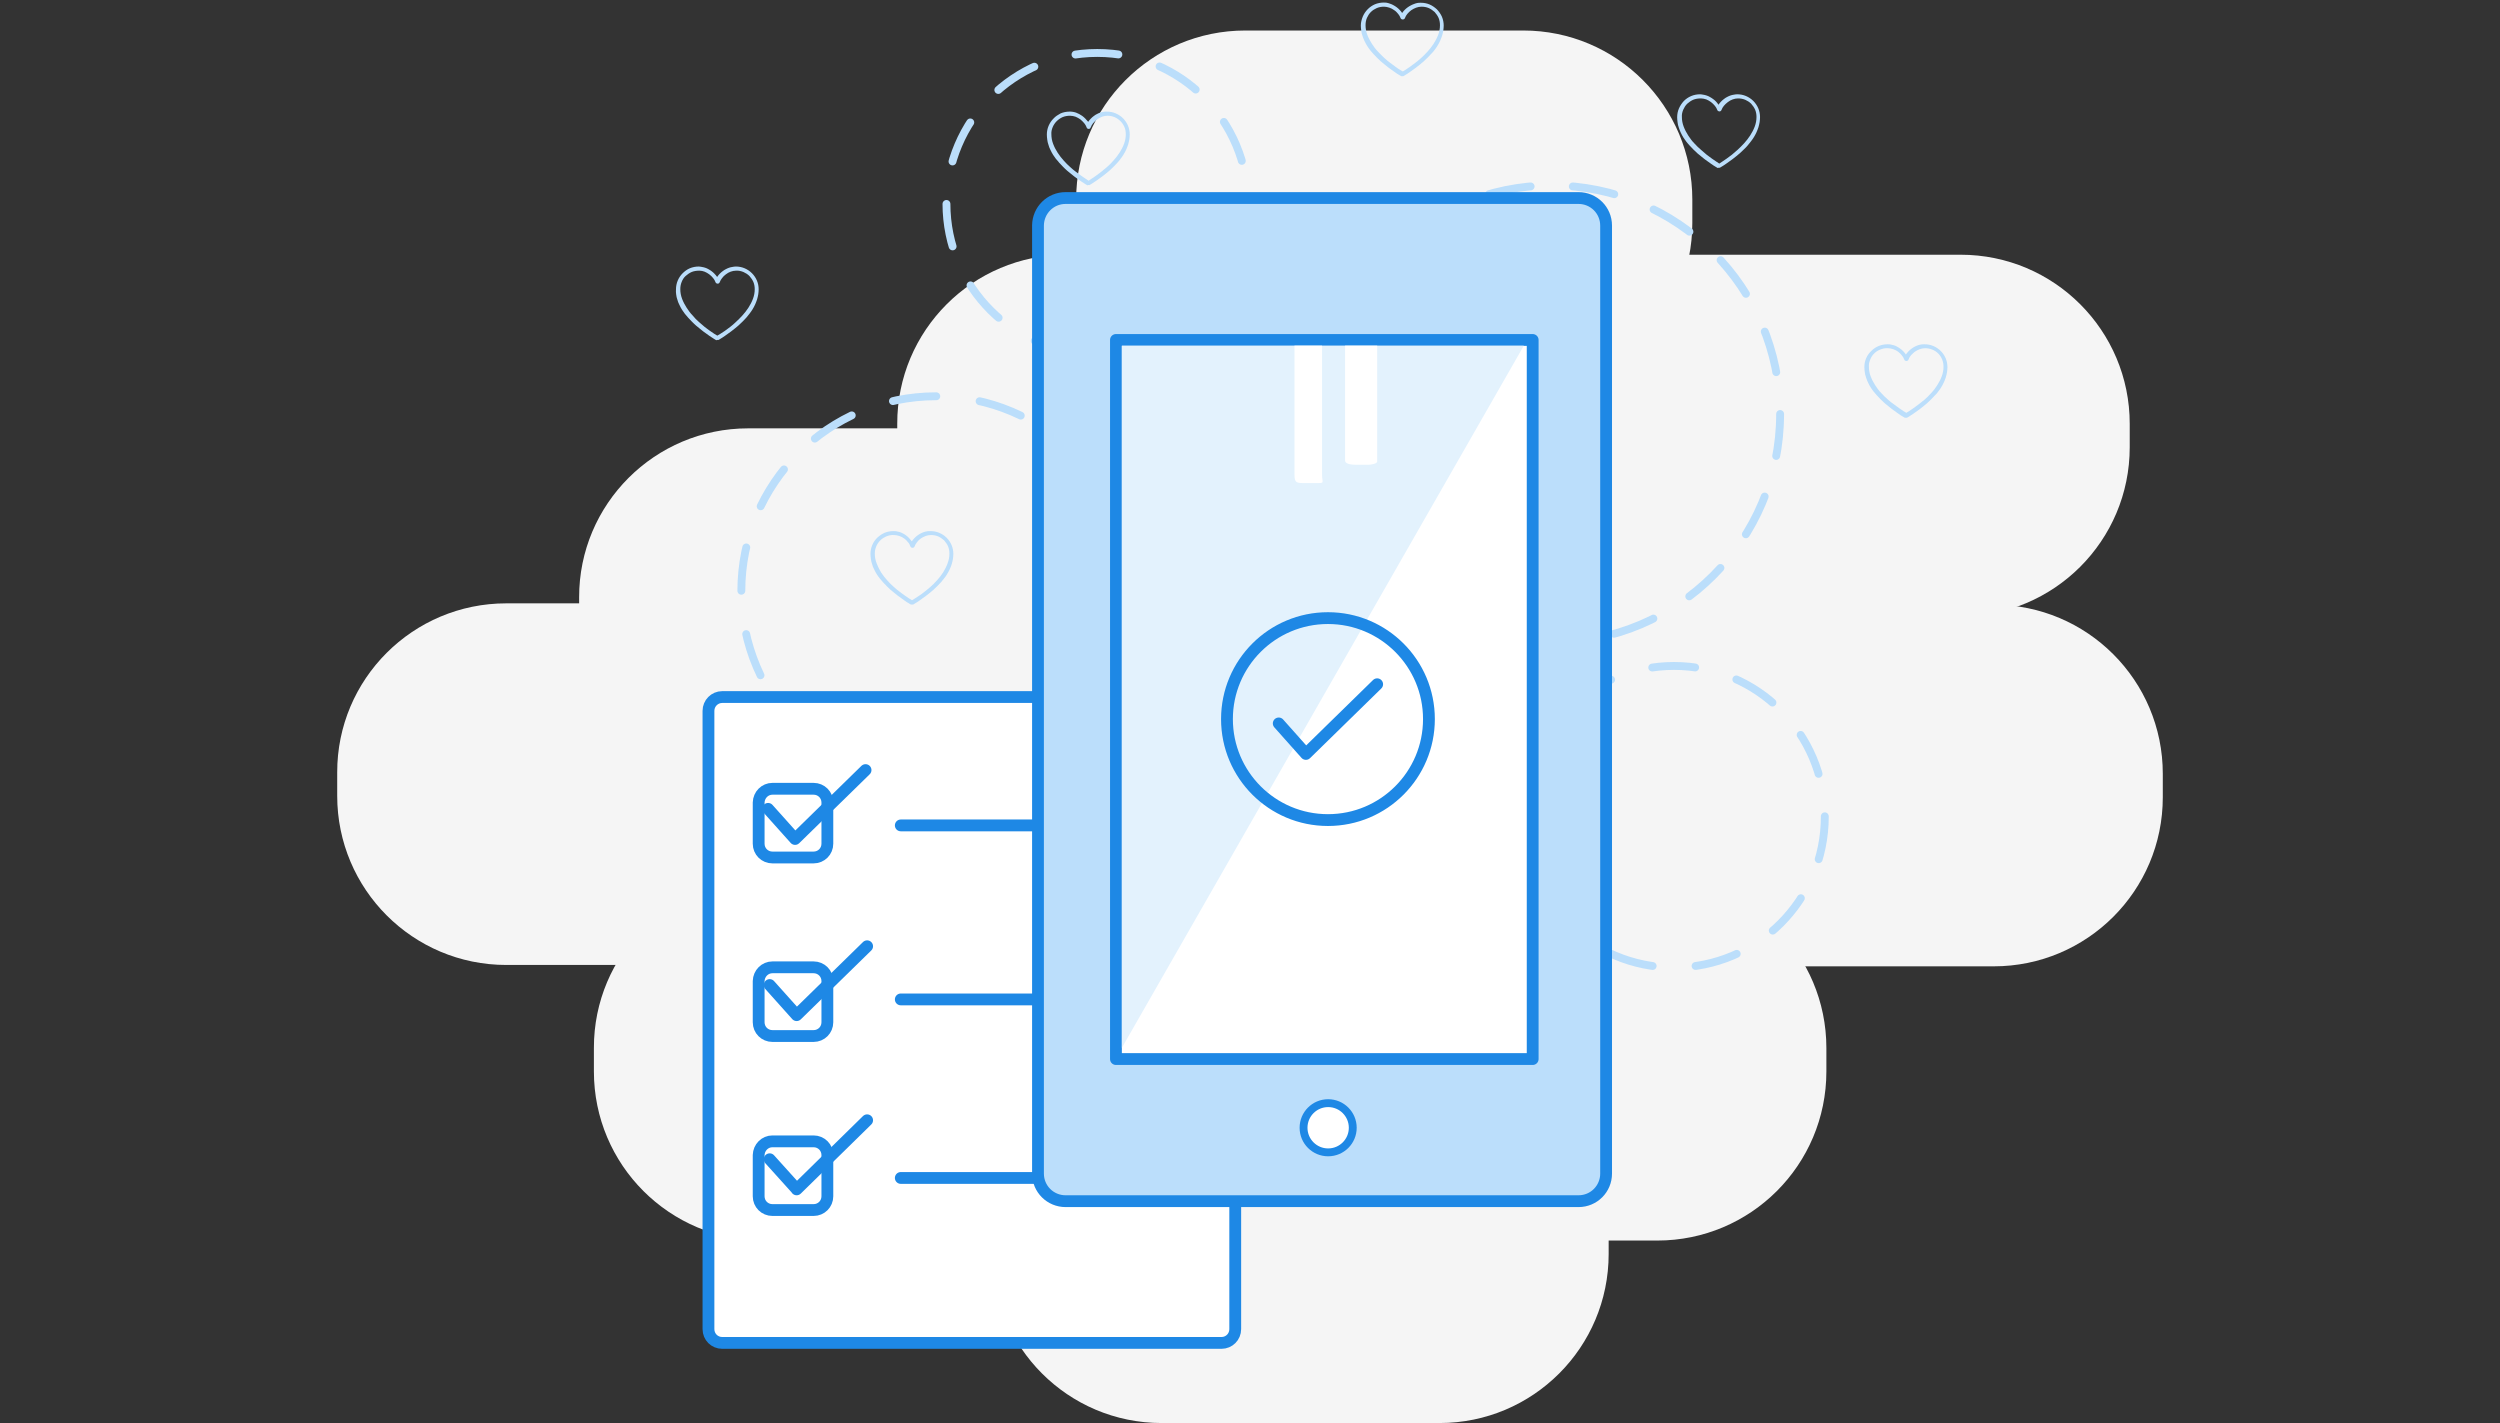 <?xml version="1.0" encoding="utf-8"?>
<!-- Generator: Adobe Illustrator 17.1.0, SVG Export Plug-In . SVG Version: 6.00 Build 0)  -->
<!DOCTYPE svg PUBLIC "-//W3C//DTD SVG 1.1//EN" "http://www.w3.org/Graphics/SVG/1.1/DTD/svg11.dtd">
<svg version="1.1" id="Layer_1" xmlns="http://www.w3.org/2000/svg" xmlns:xlink="http://www.w3.org/1999/xlink" x="0px" y="0px"
	 viewBox="0 0 1270 723" enable-background="new 0 0 1270 723" xml:space="preserve">
<rect x="0" y="0" width="1270" height="723" fill="#333333" stroke="none"/>
<g id="Layer_2">
	<g id="Layer_1-2">
		<g>
			<path fill="#F5F5F5" d="M387.6,446.5h454.3c47.5,0,85.9,38.5,85.9,85.9v11.9c0,47.5-38.5,85.9-85.9,85.9H387.6
				c-47.5,0-85.9-38.5-85.9-85.9v-11.9C301.6,484.9,340.1,446.5,387.6,446.5z"/>
			<path fill="#F5F5F5" d="M558.5,307.2h454.3c47.5,0,85.9,38.5,85.9,85.9V405c0,47.5-38.5,85.9-85.9,85.9H558.5
				c-47.5,0-85.9-38.5-85.9-85.9v-11.9C472.5,345.6,511,307.2,558.5,307.2z"/>
			<path fill="#F5F5F5" d="M541.7,129.4H996c47.5,0,85.9,38.5,85.9,85.9v11.9c0,47.5-38.5,85.9-85.9,85.9H541.7
				c-47.5,0-85.9-38.5-85.9-85.9v-11.9C455.7,167.9,494.2,129.4,541.7,129.4z"/>
			<path fill="#F5F5F5" d="M257.2,306.5h454.3c47.5,0,85.9,38.5,85.9,85.9v11.9c0,47.5-38.5,85.9-85.9,85.9H257.2
				c-47.5,0-85.9-38.5-85.9-85.9v-11.9C171.2,345,209.7,306.5,257.2,306.5z"/>
			<path fill="#F5F5F5" d="M380.1,217.6h454.3c47.5,0,85.9,38.5,85.9,85.9v11.9c0,47.5-38.5,85.9-85.9,85.9H380.1
				c-47.5,0-85.9-38.5-85.9-85.9v-11.9C294.1,256.1,332.6,217.6,380.1,217.6z"/>
			<path fill="#F5F5F5" d="M632.6,15.5h141.2c47.5,0,85.9,38.5,85.9,85.9v11.9c0,47.5-38.5,85.9-85.9,85.9H632.6
				c-47.5,0-85.9-38.5-85.9-85.9v-11.9C546.6,54,585.1,15.5,632.6,15.5z"/>
			<path fill="#F5F5F5" d="M590.1,539.2h141.2c47.5,0,85.9,38.5,85.9,85.9v11.9c0,47.5-38.5,85.9-85.9,85.9H590.1
				c-47.5,0-85.9-38.5-85.9-85.9v-11.9C504.2,577.7,542.6,539.2,590.1,539.2z"/>
		</g>
		<g>
			
				<circle fill="none" stroke="#BBDEFB" stroke-width="4" stroke-linecap="round" stroke-linejoin="round" stroke-dasharray="21.868,21.868" cx="850.4" cy="414.9" r="76.6"/>
		</g>
		<g>
			
				<circle fill="none" stroke="#BBDEFB" stroke-width="4" stroke-linecap="round" stroke-linejoin="round" stroke-dasharray="21.868,21.868" cx="557.4" cy="103.5" r="76.6"/>
		</g>
		<g>
			
				<circle fill="none" stroke="#BBDEFB" stroke-width="4" stroke-linecap="round" stroke-linejoin="round" stroke-dasharray="22.2,22.2" cx="475.5" cy="300.2" r="98.9"/>
		</g>
		<g>
			
				<circle fill="none" stroke="#BBDEFB" stroke-width="4" stroke-linecap="round" stroke-linejoin="round" stroke-dasharray="21.459,21.459" cx="788.2" cy="210.3" r="116.1"/>
		</g>
		<path fill="#BBDEFB" d="M872.8,85.3h-0.3l-1-0.6c-0.6-0.4-1.4-0.8-2.3-1.5c-0.9-0.6-2-1.4-3.2-2.3c-1.2-0.9-2.3-1.9-3.7-3
			c-0.7-0.7-1.4-1.3-2.1-2c-0.7-0.7-1.3-1.4-1.9-2s-1.1-1.3-1.7-2c-0.5-0.7-1-1.4-1.4-2c-0.5-0.8-1-1.7-1.4-2.6
			c-0.4-0.8-0.7-1.7-1-2.6c-0.3-0.8-0.5-1.7-0.6-2.6c-0.1-0.8-0.2-1.7-0.2-2.5c0-1.6,0.3-3.1,0.9-4.5c0.6-1.4,1.5-2.7,2.5-3.8
			c1.1-1.1,2.3-1.9,3.7-2.5c1.4-0.6,3-0.9,4.5-0.9c0.5,0,1.1,0.1,1.6,0.2c0.6,0.1,1.1,0.2,1.7,0.4c0.6,0.2,1.1,0.4,1.6,0.7
			c0.5,0.3,1.1,0.6,1.6,1c1.2,0.8,2.1,1.8,2.9,3c0.4-0.6,0.8-1.1,1.3-1.6c0.5-0.5,1-1,1.6-1.4c0.5-0.4,1-0.7,1.6-1
			c0.5-0.3,1.1-0.5,1.6-0.7c0.5-0.2,1.1-0.3,1.7-0.4c0.5-0.1,1.1-0.2,1.7-0.2c1.6,0,3.1,0.3,4.5,0.9c2.8,1.2,5,3.4,6.2,6.2
			c0.6,1.4,0.9,3,0.9,4.5c0,0.8-0.1,1.7-0.2,2.5c-0.1,0.9-0.4,1.7-0.6,2.6c-0.3,0.9-0.6,1.7-1,2.6c-0.4,0.9-0.9,1.8-1.4,2.6
			c-0.4,0.7-0.9,1.3-1.4,2c-0.5,0.7-1,1.3-1.6,2c-0.6,0.7-1.2,1.4-1.9,2c-0.7,0.7-1.4,1.3-2.1,2c-1.3,1.1-2.5,2.1-3.7,3
			s-2.3,1.7-3.2,2.3c-0.9,0.7-1.7,1.1-2.3,1.5l-1,0.6h-0.3h-0.3L872.8,85.3z M860.1,50.7c-1.1,0.5-2.1,1.2-3,2c-0.9,0.9-1.5,1.9-2,3
			c-0.5,1.2-0.8,2.4-0.7,3.7c0,1.7,0.3,3.3,0.9,4.9c0.6,1.6,1.4,3.1,2.3,4.5c0.9,1.4,1.9,2.8,3.1,4c1.1,1.2,2.2,2.3,3.4,3.3
			c1,0.9,1.9,1.7,2.9,2.5l2.7,2l2.2,1.5l1.5,1l1.5-1l2.2-1.5c0.8-0.6,1.7-1.2,2.7-2s1.9-1.6,2.9-2.5s2.2-2.1,3.3-3.3
			c1.1-1.2,2.2-2.6,3.1-4c0.9-1.4,1.7-2.9,2.3-4.5c0.6-1.6,0.9-3.2,0.9-4.9c0-1.3-0.2-2.5-0.7-3.7c-0.5-1.1-1.2-2.1-2-3
			c-0.9-0.9-1.9-1.5-3-2c-1.2-0.5-2.4-0.7-3.7-0.7c-0.9,0-1.9,0.2-2.7,0.5c-0.9,0.3-1.7,0.8-2.5,1.4c-0.7,0.5-1.4,1.2-2,1.9
			c-0.5,0.6-0.9,1.3-1.2,2.1c-0.1,0.2-0.2,0.4-0.4,0.5c-0.2,0.2-0.4,0.2-0.6,0.2c-0.2,0-0.5-0.1-0.7-0.2c-0.2-0.1-0.3-0.3-0.4-0.5
			c-0.3-0.8-0.7-1.5-1.2-2.1c-1.2-1.5-2.7-2.6-4.4-3.3c-0.9-0.3-1.8-0.5-2.7-0.5C862.6,50,861.3,50.2,860.1,50.7z"/>
		<path fill="#BBDEFB" d="M712.1,38.7h-0.3l-1-0.6c-0.6-0.3-1.3-0.8-2.3-1.5c-1-0.7-2-1.4-3.2-2.3c-1.2-0.9-2.3-1.9-3.7-3
			c-0.7-0.7-1.4-1.3-2.1-2c-0.7-0.7-1.3-1.3-1.9-2c-0.6-0.7-1.2-1.3-1.7-2c-0.5-0.7-1-1.3-1.4-2c-0.5-0.8-1-1.7-1.4-2.6
			c-0.4-0.8-0.7-1.7-1-2.6c-0.3-0.8-0.5-1.7-0.6-2.6c-0.1-0.8-0.2-1.7-0.2-2.5c0-1.6,0.4-3.1,1-4.6c1.2-2.8,3.4-5,6.1-6.2
			c1.4-0.6,3-0.9,4.5-0.9c0.5,0,1.1,0,1.6,0.1c0.6,0.1,1.1,0.3,1.7,0.5c0.6,0.2,1.1,0.4,1.6,0.7c0.5,0.3,1.1,0.6,1.6,1
			c0.6,0.4,1.1,0.9,1.6,1.4c0.5,0.5,0.9,1,1.3,1.6c0.4-0.6,0.8-1.1,1.3-1.6c0.9-0.9,2-1.7,3.2-2.3c0.5-0.3,1.1-0.5,1.6-0.7
			c0.5-0.2,1.1-0.4,1.7-0.5c0.5-0.1,1.1-0.1,1.7-0.1c1.6,0,3.1,0.3,4.5,0.9c1.4,0.6,2.6,1.5,3.7,2.5c1,1.1,1.9,2.3,2.5,3.7
			c0.6,1.4,0.9,3,0.9,4.5c0,0.8-0.1,1.7-0.2,2.5c-0.1,0.9-0.4,1.7-0.6,2.6c-0.3,0.8-0.6,1.7-1,2.6c-0.4,0.9-0.9,1.8-1.4,2.6
			c-0.4,0.7-0.9,1.4-1.4,2c-0.5,0.7-1,1.4-1.7,2c-0.6,0.7-1.2,1.3-1.9,2l-2.1,2c-1.3,1.1-2.5,2.1-3.7,3s-2.3,1.7-3.2,2.3
			c-0.9,0.7-1.7,1.1-2.3,1.5l-1,0.6h-0.3H712.1L712.1,38.7z M699.4,4.1c-1.1,0.5-2.1,1.1-3,2c-0.9,0.9-1.5,1.9-2,3
			c-0.5,1.2-0.7,2.4-0.7,3.7c0,1.7,0.3,3.3,0.9,4.9c0.6,1.6,1.4,3.1,2.3,4.5c0.9,1.4,1.9,2.8,3.1,4c1.1,1.2,2.2,2.3,3.3,3.3
			c1,0.9,1.9,1.7,2.9,2.4c1,0.7,1.9,1.4,2.7,2c0.8,0.6,1.5,1.1,2.2,1.5l1.5,0.9l1.5-0.9c0.6-0.4,1.4-0.9,2.2-1.5
			c0.8-0.6,1.7-1.2,2.7-2c1-0.7,1.9-1.6,2.9-2.4c1-0.9,2.2-2.1,3.3-3.3c1.1-1.2,2.2-2.6,3.1-4c0.9-1.4,1.7-2.9,2.3-4.5
			c0.6-1.6,0.9-3.2,0.9-4.9c0-1.3-0.2-2.5-0.7-3.7c-0.5-1.1-1.2-2.1-2-3c-0.9-0.8-1.9-1.5-3-2c-1.2-0.5-2.4-0.7-3.7-0.7
			c-0.9,0-1.9,0.2-2.7,0.5c-0.9,0.3-1.7,0.8-2.5,1.3c-0.7,0.5-1.4,1.2-2,1.9c-0.5,0.6-0.9,1.3-1.2,2.1c-0.1,0.2-0.2,0.4-0.4,0.5
			c-0.2,0.1-0.4,0.2-0.7,0.2c-0.2,0-0.5-0.1-0.7-0.2c-0.2-0.1-0.3-0.3-0.4-0.5c-0.3-0.8-0.7-1.5-1.2-2.1c-0.6-0.7-1.2-1.4-2-1.9
			c-0.8-0.6-1.6-1-2.5-1.3c-0.9-0.3-1.8-0.5-2.7-0.5C701.8,3.4,700.6,3.6,699.4,4.1z"/>
		<path fill="#BBDEFB" d="M552.6,94.1h-0.3l-1-0.6l-2.3-1.5c-0.9-0.6-2-1.4-3.2-2.3c-1.2-0.9-2.3-1.9-3.7-3c-0.7-0.7-1.5-1.3-2.1-2
			c-0.7-0.7-1.3-1.3-1.9-2c-0.6-0.7-1.1-1.4-1.7-2c-0.5-0.7-1-1.4-1.4-2c-0.5-0.8-1-1.7-1.4-2.6c-0.4-0.8-0.8-1.7-1-2.6
			c-0.3-0.8-0.5-1.7-0.6-2.6c-0.1-0.8-0.2-1.7-0.2-2.5c0-1.6,0.3-3.1,0.9-4.5c0.6-1.4,1.4-2.6,2.5-3.7c1-1.1,2.3-1.9,3.6-2.6
			c1.4-0.6,3-0.9,4.5-0.9c0.5,0,1.1,0,1.6,0.1c0.6,0.1,1.1,0.2,1.7,0.4c1.1,0.4,2.2,1,3.2,1.7c1.1,0.8,2.1,1.9,3,3
			c0.4-0.6,0.8-1.1,1.3-1.6c0.5-0.5,1-1,1.6-1.4c0.5-0.4,1-0.7,1.6-1c0.5-0.3,1.1-0.5,1.6-0.7c0.5-0.2,1.1-0.3,1.7-0.4
			c0.5-0.1,1.1-0.1,1.7-0.1c1.6,0,3.1,0.3,4.5,0.9c2.8,1.2,5,3.4,6.2,6.2c0.6,1.4,0.9,3,0.9,4.5c0,0.9-0.1,1.7-0.2,2.5
			c-0.1,0.9-0.4,1.7-0.6,2.6c-0.3,0.9-0.6,1.7-1,2.6c-0.4,0.9-0.9,1.8-1.4,2.6c-0.4,0.7-0.9,1.4-1.4,2c-0.5,0.7-1,1.4-1.6,2
			c-0.6,0.7-1.2,1.3-1.9,2c-0.7,0.7-1.4,1.3-2.1,2c-1.3,1.1-2.5,2.1-3.7,3c-1.2,0.9-2.3,1.7-3.2,2.3l-2.3,1.5l-1,0.6H553h-0.3
			L552.6,94.1z M539.8,59.5c-2.2,1-4,2.7-5,5c-0.5,1.2-0.8,2.4-0.7,3.7c0,1.7,0.3,3.3,0.9,4.9c0.6,1.6,1.4,3.1,2.3,4.5
			c0.9,1.4,2,2.8,3.1,4c1,1.2,2.2,2.3,3.3,3.3c1,0.9,1.9,1.7,2.9,2.4c1,0.7,1.8,1.4,2.7,2c0.8,0.6,1.6,1.1,2.2,1.5l1.5,1l1.5-1
			c0.7-0.4,1.4-0.9,2.2-1.5c0.8-0.6,1.7-1.2,2.7-2s1.9-1.6,2.9-2.4s2.2-2.1,3.3-3.3c1.1-1.2,2.2-2.6,3.1-4c0.9-1.4,1.7-2.9,2.3-4.5
			c0.6-1.6,0.9-3.2,0.9-4.9c0-1.3-0.2-2.5-0.7-3.7c-1-2.3-2.8-4-5-5c-1.2-0.5-2.4-0.7-3.7-0.7c-0.9,0-1.9,0.2-2.7,0.5
			c-0.9,0.4-1.7,0.8-2.5,1.4c-0.7,0.5-1.4,1.2-2,1.9c-0.5,0.6-0.9,1.3-1.2,2.1c-0.1,0.2-0.2,0.4-0.4,0.6c-0.2,0.1-0.4,0.2-0.6,0.2
			c-0.2,0-0.5-0.1-0.7-0.2c-0.2-0.1-0.3-0.3-0.4-0.6c-0.3-0.8-0.7-1.5-1.2-2.1c-0.6-0.7-1.2-1.3-1.9-1.9c-0.8-0.6-1.6-1-2.5-1.4
			c-0.9-0.3-1.8-0.5-2.8-0.5C542.3,58.8,541,59,539.8,59.5L539.8,59.5z"/>
		<path fill="#BBDEFB" d="M364.1,172.8h-0.3l-1-0.6l-2.3-1.5c-0.9-0.6-2-1.4-3.2-2.3c-1.2-0.9-2.3-1.9-3.7-3c-0.7-0.7-1.5-1.3-2.1-2
			c-0.7-0.7-1.3-1.4-1.9-2c-0.6-0.7-1.1-1.3-1.7-2c-0.5-0.7-1-1.4-1.4-2c-0.5-0.8-1-1.7-1.4-2.6c-0.4-0.8-0.8-1.7-1-2.6
			c-0.3-0.8-0.5-1.7-0.6-2.6c-0.1-0.8-0.2-1.7-0.1-2.6c0-1.5,0.3-3.1,0.9-4.5c0.6-1.4,1.4-2.6,2.5-3.7c1-1,2.2-1.9,3.6-2.5
			c1.4-0.6,3-0.9,4.5-0.9c0.5,0,1.1,0.1,1.6,0.2c0.6,0.1,1.1,0.2,1.7,0.4c0.6,0.2,1.1,0.4,1.6,0.7c0.5,0.3,1.1,0.6,1.6,1
			c0.6,0.4,1.1,0.9,1.6,1.4c0.5,0.5,0.9,1,1.3,1.6c0.4-0.6,0.8-1.1,1.3-1.6c0.5-0.5,1-1,1.6-1.4c0.5-0.4,1-0.7,1.6-1
			c0.5-0.3,1.1-0.5,1.6-0.7c0.5-0.2,1.1-0.3,1.7-0.4c0.5-0.1,1.1-0.2,1.7-0.2c1.6,0,3.1,0.3,4.5,0.9c2.8,1.2,5,3.4,6.2,6.2
			c0.6,1.4,0.9,2.9,0.9,4.5c0,0.9-0.1,1.7-0.2,2.5c-0.1,0.9-0.4,1.7-0.6,2.6c-0.3,0.9-0.6,1.7-1,2.6c-0.4,0.9-0.9,1.8-1.4,2.6
			c-0.4,0.7-0.9,1.3-1.4,2c-0.5,0.7-1,1.3-1.6,2l-1.9,2c-0.7,0.7-1.4,1.3-2.1,2c-1.3,1.1-2.5,2.1-3.7,3c-1.2,0.9-2.3,1.7-3.2,2.3
			c-0.9,0.7-1.7,1.1-2.3,1.5l-1,0.6h-0.3h-0.3L364.1,172.8z M351.3,138.2c-1.1,0.5-2.1,1.2-3,2c-0.9,0.8-1.6,1.9-2,3
			c-0.5,1.2-0.7,2.4-0.7,3.7c0,1.7,0.3,3.3,0.9,4.9c0.6,1.6,1.4,3.1,2.3,4.5c0.9,1.4,1.9,2.8,3.1,4c1,1.2,2,2.3,3.2,3.3
			c1,0.9,1.9,1.7,2.9,2.5c1,0.7,1.8,1.4,2.7,2l2.2,1.5l1.5,0.9l1.5-0.9l2.3-1.5c0.8-0.6,1.7-1.2,2.7-2c1-0.7,1.9-1.6,2.9-2.5
			c1-0.9,2.2-2.1,3.3-3.3c1.1-1.2,2.2-2.6,3.1-4c0.9-1.4,1.7-2.9,2.3-4.5c0.6-1.6,0.9-3.2,0.9-4.9c0-1.3-0.2-2.5-0.7-3.7
			c-0.5-1.1-1.2-2.1-2-3c-0.9-0.9-1.9-1.5-3-2c-1.2-0.5-2.5-0.8-3.8-0.7c-0.9,0-1.9,0.2-2.7,0.5c-0.9,0.3-1.7,0.8-2.5,1.4
			c-0.7,0.5-1.4,1.2-1.9,1.9c-0.5,0.6-0.9,1.3-1.2,2.1c-0.1,0.2-0.2,0.4-0.4,0.5c-0.2,0.2-0.4,0.2-0.6,0.2c-0.2,0-0.5-0.1-0.7-0.2
			c-0.2-0.1-0.3-0.3-0.4-0.5c-0.3-0.8-0.7-1.5-1.2-2.1c-1.2-1.5-2.7-2.6-4.4-3.3c-0.8-0.3-1.7-0.5-2.6-0.5
			C353.8,137.5,352.5,137.7,351.3,138.2z"/>
		<path fill="#BBDEFB" d="M967.9,212.2h-0.3l-1-0.6c-0.6-0.3-1.4-0.8-2.3-1.5s-2-1.4-3.2-2.3c-1.2-0.9-2.3-1.9-3.7-3
			c-0.7-0.7-1.4-1.3-2.1-2c-0.7-0.7-1.3-1.3-1.9-2c-0.6-0.7-1.1-1.3-1.7-2c-0.5-0.7-1-1.3-1.4-2c-0.5-0.8-1-1.7-1.4-2.6
			c-0.4-0.8-0.7-1.7-1-2.6c-0.3-0.8-0.5-1.7-0.6-2.6c-0.1-0.8-0.2-1.7-0.2-2.5c0-1.6,0.3-3.1,0.9-4.5c0.6-1.4,1.5-2.7,2.6-3.7
			c1.1-1.1,2.3-1.9,3.7-2.5c1.4-0.6,3-0.9,4.5-0.9c0.5,0,1.1,0,1.6,0.1c0.6,0.1,1.1,0.3,1.7,0.4c0.6,0.2,1.1,0.4,1.6,0.7
			c0.5,0.3,1.1,0.6,1.6,1c0.6,0.4,1.1,0.9,1.6,1.4c0.5,0.5,0.9,1,1.3,1.6c0.4-0.6,0.8-1.1,1.3-1.6c0.5-0.5,1-1,1.6-1.4
			c0.5-0.4,1-0.7,1.6-1c0.5-0.3,1.1-0.5,1.6-0.7c0.5-0.2,1.1-0.3,1.7-0.4c0.5-0.1,1.1-0.1,1.7-0.1c1.6,0,3.1,0.3,4.5,0.9
			c2.8,1.2,5,3.4,6.2,6.2c0.6,1.4,0.9,3,0.9,4.5c0,0.8-0.1,1.7-0.2,2.5c-0.1,0.9-0.4,1.7-0.6,2.6c-0.3,0.9-0.6,1.8-1,2.6
			c-0.4,0.9-0.9,1.8-1.4,2.6c-0.4,0.7-0.9,1.4-1.4,2c-0.5,0.7-1,1.4-1.7,2c-0.6,0.7-1.2,1.3-1.9,2c-0.7,0.7-1.4,1.3-2.1,2
			c-1.3,1.1-2.5,2.1-3.7,3s-2.3,1.7-3.2,2.3s-1.7,1.1-2.3,1.5l-1,0.6h-0.3L967.9,212.2L967.9,212.2z M955.1,177.6
			c-2.3,0.9-4.1,2.7-5,5c-0.5,1.2-0.8,2.4-0.7,3.7c0,1.7,0.3,3.3,0.9,4.9c0.6,1.6,1.4,3.1,2.3,4.5c0.9,1.4,1.9,2.8,3.1,4
			c1.1,1.2,2.2,2.3,3.4,3.3c1,0.9,1.9,1.7,2.9,2.3l2.7,2c0.8,0.6,1.6,1.1,2.2,1.5l1.5,0.9l1.5-0.9l2.2-1.5c0.8-0.6,1.7-1.2,2.7-2
			c1-0.7,1.9-1.6,2.9-2.3c1-0.8,2.2-2.1,3.3-3.3c1.2-1.2,2.2-2.6,3.1-4c0.9-1.4,1.7-2.9,2.3-4.5c0.6-1.6,0.9-3.2,0.9-4.9
			c0-1.3-0.2-2.5-0.7-3.7c-0.9-2.3-2.7-4.1-5-5c-1.2-0.5-2.4-0.7-3.7-0.7c-0.9,0-1.9,0.2-2.7,0.5c-0.9,0.3-1.7,0.8-2.5,1.3
			c-0.7,0.6-1.4,1.2-2,1.9c-0.5,0.6-0.9,1.3-1.2,2.1c-0.1,0.2-0.2,0.4-0.4,0.5c-0.2,0.1-0.4,0.2-0.6,0.2c-0.2,0-0.5-0.1-0.7-0.2
			c-0.2-0.1-0.3-0.3-0.4-0.5c-0.3-0.8-0.7-1.5-1.2-2.1c-0.6-0.7-1.2-1.4-1.9-1.9c-0.8-0.6-1.6-1-2.5-1.3c-0.9-0.3-1.8-0.5-2.7-0.5
			C957.6,176.8,956.3,177.1,955.1,177.6z"/>
		<path fill="#BBDEFB" d="M463,307.1h-0.3l-1-0.6c-0.6-0.3-1.3-0.8-2.3-1.5c-1-0.7-2-1.4-3.2-2.3c-1.2-0.9-2.3-1.9-3.7-3
			c-0.7-0.7-1.5-1.3-2.1-2c-0.7-0.7-1.3-1.3-1.9-2c-0.6-0.7-1.1-1.3-1.7-2c-0.5-0.7-1-1.3-1.4-2c-0.5-0.8-1-1.7-1.4-2.6
			c-0.4-0.8-0.8-1.7-1-2.6c-0.3-0.8-0.5-1.7-0.6-2.6c-0.1-0.8-0.2-1.7-0.2-2.5c0-1.6,0.3-3.1,0.9-4.5c0.6-1.4,1.4-2.6,2.5-3.7
			c1.1-1,2.3-1.9,3.7-2.5c1.4-0.6,3-0.9,4.5-0.9c0.5,0,1.1,0,1.6,0.1c0.6,0.1,1.1,0.3,1.7,0.4c0.6,0.2,1.1,0.4,1.6,0.7
			c0.6,0.3,1.1,0.6,1.6,1c1.1,0.8,2.1,1.9,2.9,3c0.4-0.6,0.8-1.1,1.3-1.6c0.5-0.5,1-1,1.6-1.4c0.5-0.4,1-0.7,1.6-1
			c0.5-0.3,1.1-0.5,1.6-0.7c0.5-0.2,1.1-0.3,1.7-0.4c0.5-0.1,1.1-0.1,1.7-0.1c1.6,0,3.1,0.3,4.5,0.9c1.4,0.6,2.6,1.4,3.7,2.5
			c1.1,1.1,1.9,2.3,2.5,3.7c0.6,1.4,0.9,3,0.9,4.5c0,0.9-0.1,1.7-0.2,2.5c-0.1,0.9-0.4,1.7-0.6,2.6c-0.3,0.9-0.6,1.8-1,2.6
			c-0.4,0.9-0.9,1.8-1.4,2.6c-0.4,0.7-0.9,1.4-1.4,2c-0.5,0.7-1.1,1.4-1.6,2c-0.6,0.7-1.2,1.3-1.9,2c-0.7,0.7-1.4,1.3-2.1,2
			c-1.3,1.1-2.5,2.1-3.7,3c-1.2,0.9-2.3,1.7-3.2,2.3c-0.9,0.7-1.7,1.1-2.3,1.5l-1,0.6c-0.1,0-0.2,0-0.3,0H463L463,307.1z
			 M450.2,272.5c-1.1,0.5-2.1,1.1-3,2c-1.8,1.8-2.8,4.2-2.8,6.7c0,1.7,0.3,3.3,0.9,4.9c0.6,1.6,1.4,3.2,2.3,4.7c0.9,1.4,2,2.8,3.1,4
			c1,1.2,2.2,2.3,3.3,3.3c1,0.9,1.9,1.7,2.9,2.4c1,0.7,1.8,1.4,2.7,2l2.2,1.5l1.5,0.9l1.5-0.9c0.7-0.4,1.4-0.9,2.3-1.5
			c0.9-0.6,1.7-1.2,2.7-2c1-0.7,1.9-1.6,2.9-2.4s2.2-2.1,3.3-3.3c1.1-1.2,2.2-2.6,3.1-4c0.9-1.5,1.7-3,2.3-4.7
			c0.6-1.6,0.9-3.2,0.9-4.9c0-1.3-0.2-2.5-0.7-3.7c-0.5-1.1-1.2-2.1-2-3c-0.9-0.8-1.9-1.5-3-2c-1.2-0.5-2.4-0.7-3.7-0.7
			c-0.9,0-1.9,0.2-2.7,0.5c-0.9,0.3-1.7,0.8-2.5,1.3c-0.7,0.5-1.4,1.2-1.9,1.9c-0.5,0.6-0.9,1.3-1.2,2.1c-0.1,0.2-0.2,0.4-0.4,0.5
			c-0.2,0.1-0.4,0.2-0.6,0.2c-0.2,0-0.5-0.1-0.7-0.2c-0.2-0.1-0.3-0.3-0.4-0.5c-0.3-0.8-0.6-1.5-1.2-2.1c-0.5-0.7-1.2-1.4-1.9-1.9
			c-0.8-0.6-1.6-1-2.5-1.3c-0.9-0.3-1.8-0.5-2.8-0.5C452.8,271.7,451.4,272,450.2,272.5L450.2,272.5z"/>
		
			<path fill="#FFFFFF" stroke="#1E88E5" stroke-width="6" stroke-linecap="round" stroke-linejoin="round" stroke-miterlimit="10" d="
			M366.9,354.1h253.6c3.9,0,7,3.1,7,7v314.1c0,3.9-3.1,7-7,7H366.9c-3.9,0-7-3.1-7-7V361.1C359.9,357.3,363,354.1,366.9,354.1z"/>
		
			<path fill="#FFFFFF" stroke="#1E88E5" stroke-width="6" stroke-linecap="round" stroke-linejoin="round" stroke-miterlimit="10" d="
			M392.4,579.8h20.9c3.9,0,7,3.1,7,7v20.9c0,3.9-3.1,7-7,7h-20.9c-3.9,0-7-3.1-7-7v-20.9C385.5,582.9,388.6,579.8,392.4,579.8z"/>
		
			<path fill="#FFFFFF" stroke="#1E88E5" stroke-width="6" stroke-linecap="round" stroke-linejoin="round" stroke-miterlimit="10" d="
			M392.4,491.4h20.9c3.9,0,7,3.1,7,7v20.9c0,3.9-3.1,7-7,7h-20.9c-3.9,0-7-3.1-7-7v-20.9C385.5,494.5,388.6,491.4,392.4,491.4z"/>
		
			<path fill="#FFFFFF" stroke="#1E88E5" stroke-width="6" stroke-linecap="round" stroke-linejoin="round" stroke-miterlimit="10" d="
			M392.4,400.7h20.9c3.9,0,7,3.1,7,7v20.9c0,3.9-3.1,7-7,7h-20.9c-3.9,0-7-3.1-7-7v-20.9C385.5,403.8,388.6,400.7,392.4,400.7z"/>
		
			<line fill="#FFFFFF" stroke="#1E88E5" stroke-width="6" stroke-linecap="round" stroke-linejoin="round" stroke-miterlimit="10" x1="457.6" y1="419.3" x2="587.9" y2="419.3"/>
		
			<line fill="#FFFFFF" stroke="#1E88E5" stroke-width="6" stroke-linecap="round" stroke-linejoin="round" stroke-miterlimit="10" x1="457.6" y1="507.7" x2="587.9" y2="507.7"/>
		
			<line fill="#FFFFFF" stroke="#1E88E5" stroke-width="6" stroke-linecap="round" stroke-linejoin="round" stroke-miterlimit="10" x1="457.6" y1="598.4" x2="587.9" y2="598.4"/>
		
			<polyline fill="none" stroke="#1E88E5" stroke-width="6" stroke-linecap="round" stroke-linejoin="round" stroke-miterlimit="10" points="
			439.7,391.2 403.9,426.2 403.9,426.2 390.2,410.9 		"/>
		
			<polyline fill="none" stroke="#1E88E5" stroke-width="6" stroke-linecap="round" stroke-linejoin="round" stroke-miterlimit="10" points="
			440.5,569.1 404.7,604.2 404.7,604.1 391,588.9 		"/>
		
			<polyline fill="none" stroke="#1E88E5" stroke-width="6" stroke-linecap="round" stroke-linejoin="round" stroke-miterlimit="10" points="
			440.5,480.7 404.7,515.7 404.7,515.7 391,500.4 		"/>
		
			<path fill="#BBDEFB" stroke="#1E88E5" stroke-width="6" stroke-linecap="round" stroke-linejoin="round" stroke-miterlimit="10" d="
			M541.3,100.6h260.6c7.7,0,14,6.2,14,14v481.6c0,7.7-6.2,14-14,14H541.3c-7.7,0-14-6.2-14-14V114.5
			C527.4,106.8,533.6,100.6,541.3,100.6z"/>
		
			<rect x="566.9" y="172.7" fill="#FFFFFF" stroke="#1E88E5" stroke-width="6" stroke-linecap="round" stroke-linejoin="round" stroke-miterlimit="10" width="211.7" height="365.3"/>
		
			<circle fill="#FFFFFF" stroke="#1E88E5" stroke-width="4" stroke-linecap="round" stroke-linejoin="round" stroke-miterlimit="10" cx="674.7" cy="572.9" r="12.5"/>
		<line fill="none" x1="625.1" y1="133.1" x2="718.2" y2="133.1"/>
		<polygon fill="#E3F2FD" points="569.9,175.6 774.1,175.6 569.9,532.3 		"/>
		
			<circle fill="none" stroke="#1E88E5" stroke-width="6" stroke-linecap="round" stroke-linejoin="round" stroke-miterlimit="10" cx="674.6" cy="365.3" r="51.3"/>
		
			<polyline fill="none" stroke="#1E88E5" stroke-width="6" stroke-linecap="round" stroke-linejoin="round" stroke-miterlimit="10" points="
			699.6,347.6 663.4,383 663.4,383 649.6,367.5 		"/>
		<path fill="#FFFFFF" d="M668.8,245.4H663c-4.4,0-5.4,0-5.4-4.4v-65.4h14v65.4C671.6,245.4,673.2,245.4,668.8,245.4z"/>
		<path fill="#FFFFFF" d="M695.2,236.1h-5.5c-2.1,0-6.4,0-6.4-2.2v-58.3h16.3v58.9C699.6,235.6,696.2,236.1,695.2,236.1z"/>
	</g>
</g>
</svg>
